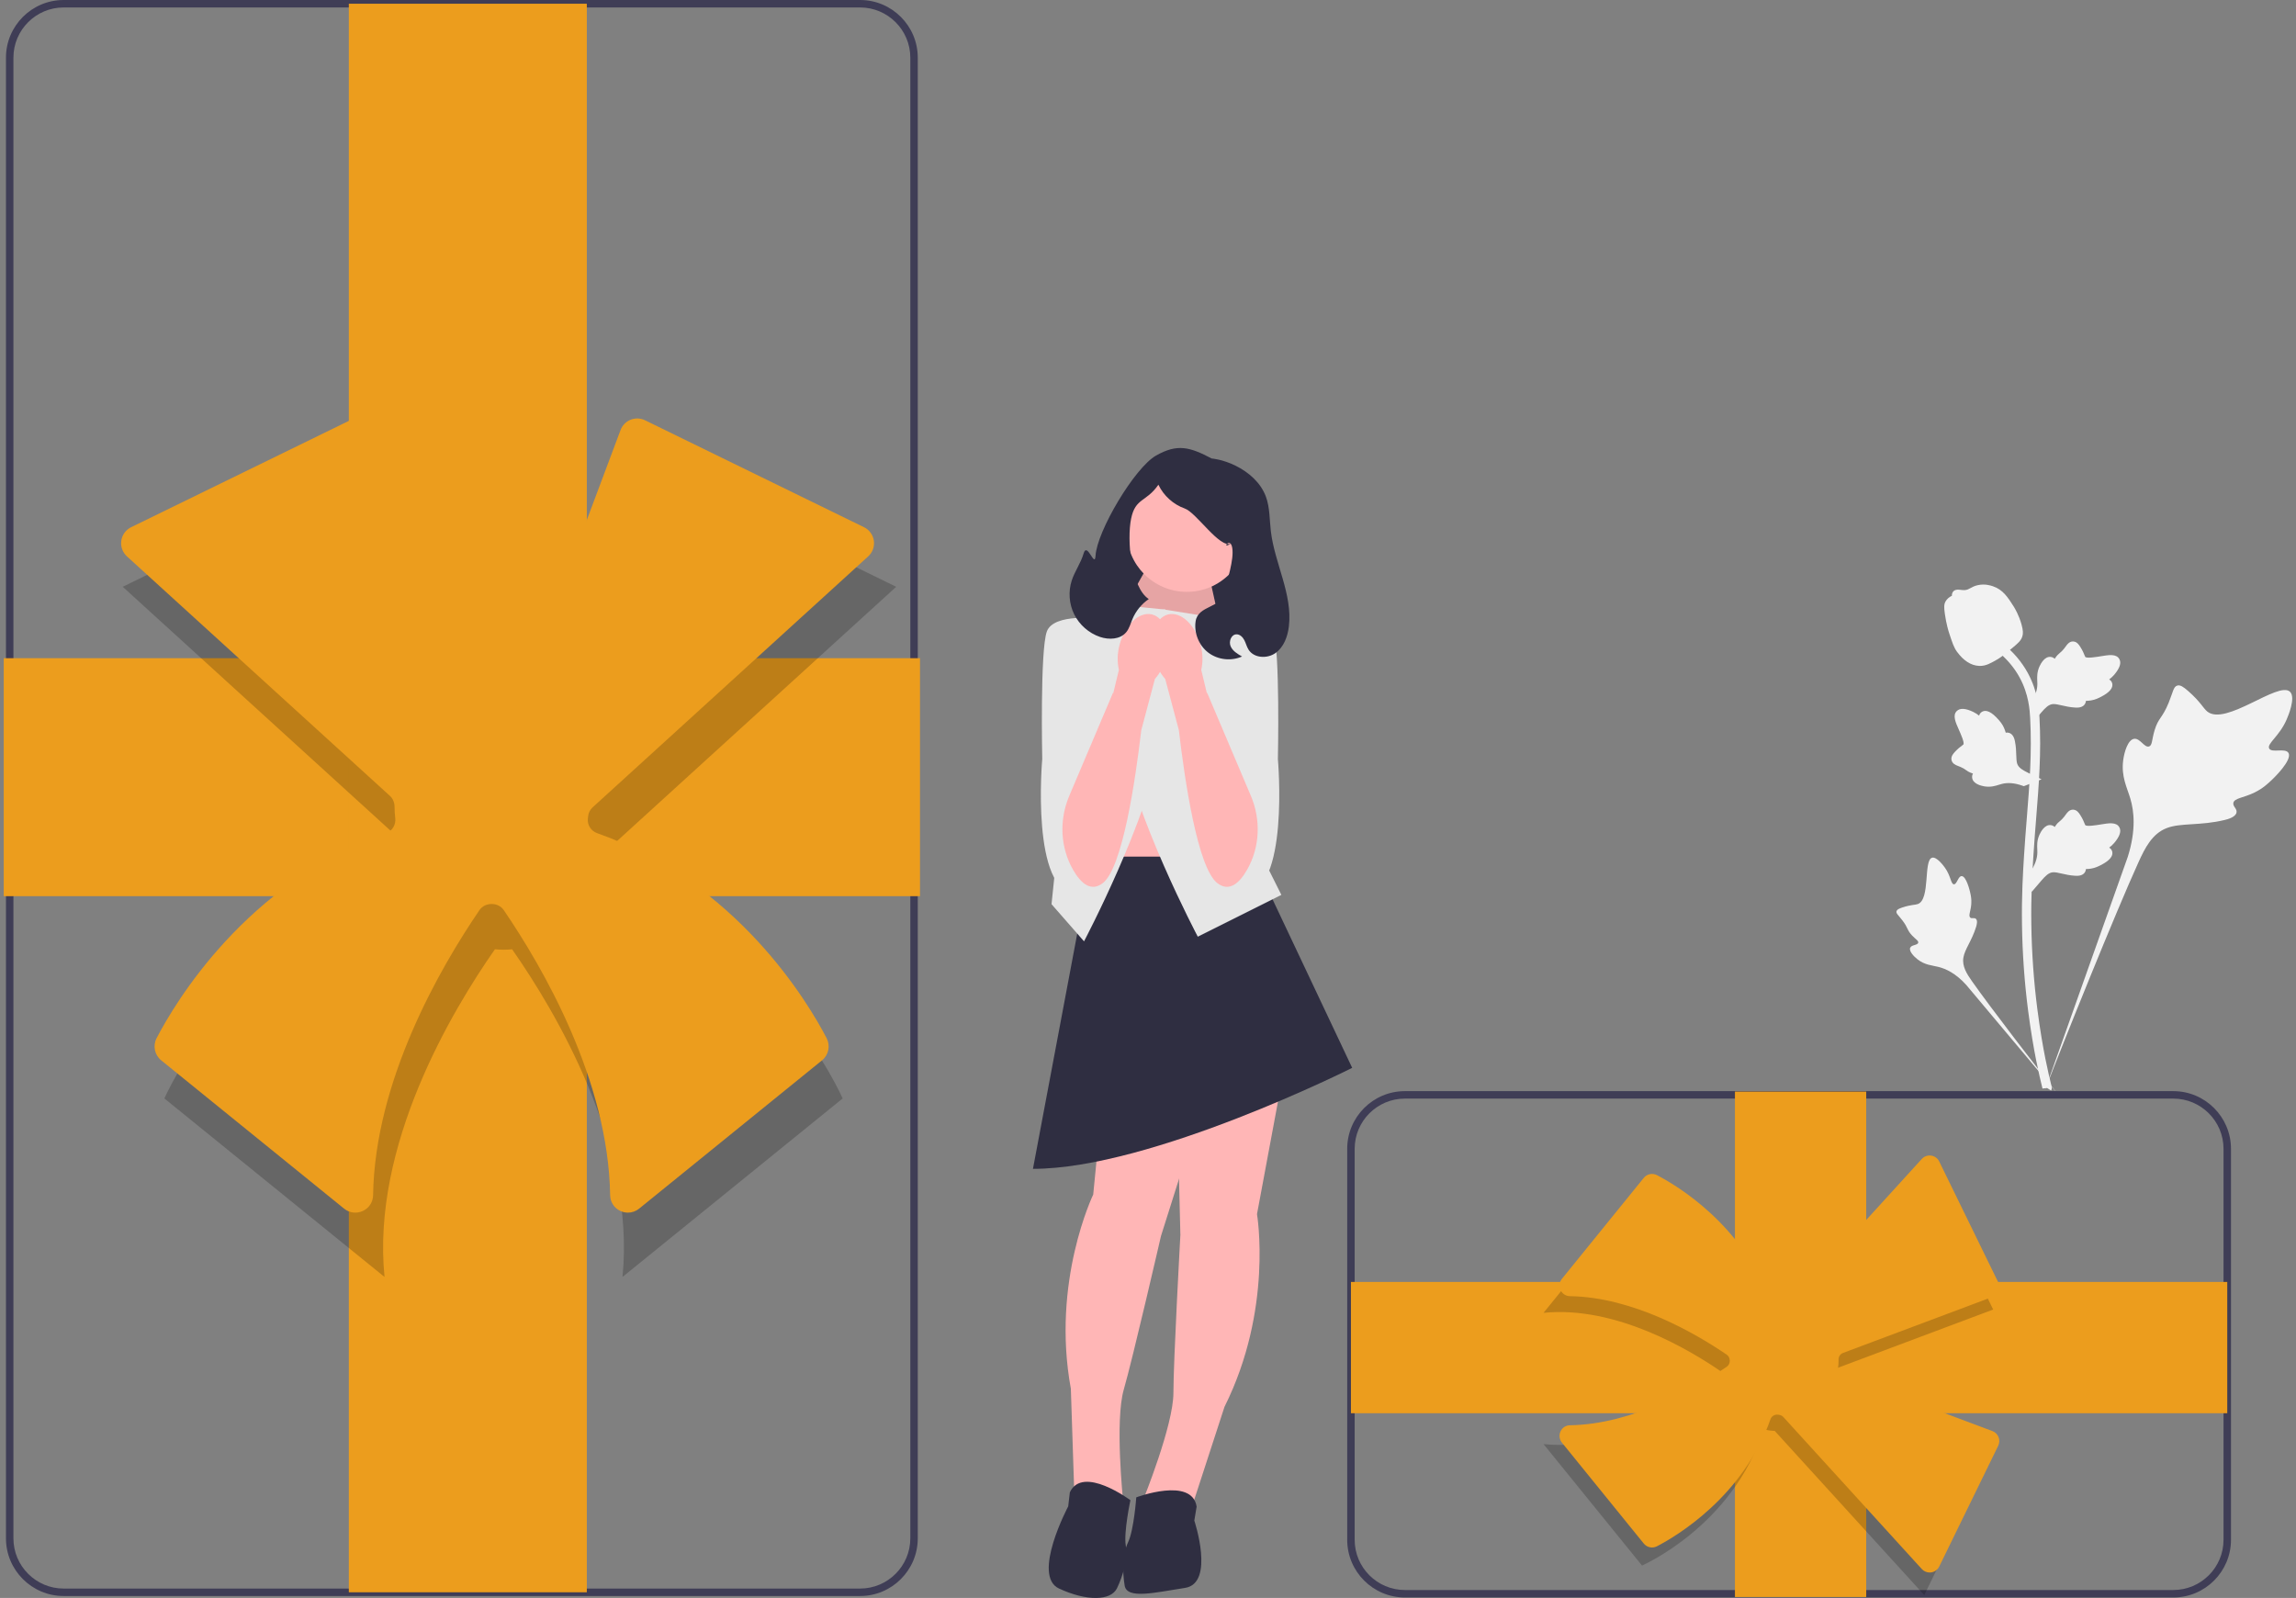 <svg width="523" height="364" viewBox="0 0 523 364" fill="none" xmlns="http://www.w3.org/2000/svg">
    <rect x="0" y="0" width="523" height="364" fill="#808080" stroke="none"/>
    <path d="M195.918 363.555H14.498C7.253 363.555 1.358 357.66 1.358 350.415V13.139C1.358 5.894 7.253 0 14.498 0H195.918C203.163 0 209.057 5.894 209.057 13.139V350.415C209.057 357.66 203.163 363.555 195.918 363.555ZM14.498 1.699C8.189 1.699 3.057 6.831 3.057 13.139V350.415C3.057 356.724 8.189 361.856 14.498 361.856H195.918C202.226 361.856 207.359 356.724 207.359 350.415V13.139C207.359 6.831 202.226 1.699 195.918 1.699H14.498Z" fill="#3F3D56"/>
    <path d="M521.281 171.505C520.564 170.295 517.461 171.59 516.891 170.493C516.323 169.399 519.205 167.733 520.852 163.927C521.149 163.24 523.021 158.915 521.635 157.58C519.009 155.05 506.992 165.49 502.786 162.074C501.863 161.324 501.218 159.827 498.425 157.397C497.313 156.43 496.641 155.994 495.991 156.156C495.068 156.387 494.995 157.622 494.006 160.05C492.522 163.692 491.644 163.472 490.779 166.377C490.138 168.534 490.284 169.788 489.529 170.033C488.46 170.378 487.476 168.091 486.122 168.295C484.74 168.504 483.904 171.168 483.64 173.163C483.145 176.905 484.519 179.375 485.281 181.972C486.109 184.794 486.6 189.086 484.688 195.161L465.766 248.476C469.943 237.536 482.039 207.547 487.122 196.402C488.589 193.185 490.209 189.922 493.536 188.634C496.739 187.394 501.137 188.134 506.745 186.783C507.4 186.626 509.217 186.163 509.446 185.094C509.635 184.21 508.566 183.717 508.73 182.89C508.951 181.779 511.053 181.766 513.636 180.485C515.458 179.582 516.592 178.507 517.568 177.584C517.862 177.305 522.236 173.114 521.281 171.505H521.281V171.505Z" fill="#F2F2F2"/>
    <path d="M446.833 199.571C446.032 199.575 445.773 201.471 445.07 201.434C444.369 201.398 444.383 199.502 442.99 197.596C442.739 197.252 441.156 195.085 440.101 195.38C438.101 195.939 439.758 204.85 436.868 205.928C436.234 206.165 435.313 206.049 433.314 206.719C432.519 206.986 432.111 207.19 432.003 207.556C431.85 208.075 432.435 208.467 433.341 209.653C434.7 211.433 434.339 211.8 435.516 213.063C436.389 214 437.047 214.29 436.949 214.731C436.81 215.355 435.403 215.178 435.113 215.902C434.817 216.641 435.883 217.819 436.786 218.524C438.48 219.847 440.089 219.885 441.583 220.261C443.207 220.669 445.455 221.666 447.886 224.357L468.593 249.028C464.429 243.821 453.2 229.231 449.197 223.521C448.041 221.872 446.907 220.136 447.235 218.131C447.55 216.202 449.183 214.256 450.138 211.114C450.249 210.747 450.547 209.722 450.088 209.301C449.709 208.954 449.158 209.336 448.799 209.016C448.318 208.588 448.918 207.552 449.035 205.915C449.117 204.76 448.917 203.893 448.745 203.148C448.694 202.923 447.899 199.567 446.833 199.571V199.571H446.833V199.571Z" fill="#F2F2F2"/>
    <path d="M462.802 203.156L462.319 198.851L462.54 198.525C463.559 197.015 464.079 195.542 464.085 194.143C464.086 193.92 464.076 193.698 464.065 193.471C464.024 192.573 463.972 191.457 464.554 190.156C464.88 189.43 465.797 187.751 467.175 187.958C467.546 188.01 467.827 188.181 468.04 188.38C468.071 188.33 468.103 188.281 468.138 188.227C468.567 187.572 468.907 187.291 469.234 187.021C469.486 186.813 469.746 186.599 470.153 186.092C470.332 185.869 470.471 185.674 470.588 185.51C470.945 185.013 471.411 184.42 472.232 184.431C473.109 184.472 473.568 185.198 473.873 185.678C474.416 186.534 474.663 187.152 474.826 187.561C474.885 187.711 474.953 187.879 474.987 187.931C475.27 188.347 477.568 187.958 478.434 187.817C480.378 187.493 482.061 187.212 482.754 188.439C483.251 189.316 482.882 190.476 481.624 191.979C481.233 192.446 480.816 192.802 480.446 193.08C480.752 193.263 481.027 193.544 481.138 193.985C481.4 195.028 480.503 196.074 478.473 197.096C477.969 197.352 477.29 197.693 476.339 197.857C475.891 197.934 475.488 197.953 475.143 197.963C475.136 198.163 475.089 198.379 474.967 198.601C474.611 199.256 473.869 199.568 472.75 199.493C471.52 199.429 470.506 199.194 469.613 198.988C468.832 198.809 468.16 198.658 467.632 198.693C466.653 198.772 465.898 199.556 465.012 200.572L462.802 203.156H462.802V203.156Z" fill="#F2F2F2"/>
    <path d="M465.039 177.524L460.997 179.083L460.625 178.952C458.907 178.349 457.349 178.22 455.994 178.569C455.779 178.624 455.567 178.691 455.35 178.758C454.492 179.026 453.425 179.36 452.019 179.127C451.234 178.995 449.377 178.534 449.229 177.148C449.185 176.776 449.279 176.462 449.417 176.205C449.361 176.187 449.305 176.169 449.244 176.149C448.502 175.9 448.144 175.643 447.8 175.395C447.535 175.204 447.262 175.007 446.668 174.742C446.407 174.625 446.183 174.54 445.994 174.468C445.423 174.249 444.732 173.949 444.534 173.152C444.352 172.293 444.937 171.665 445.324 171.248C446.015 170.505 446.549 170.11 446.904 169.849C447.034 169.753 447.179 169.645 447.221 169.599C447.551 169.22 446.593 167.096 446.236 166.294C445.429 164.495 444.731 162.939 445.741 161.957C446.464 161.254 447.68 161.317 449.452 162.152C450.004 162.412 450.454 162.725 450.817 163.013C450.916 162.67 451.118 162.333 451.516 162.114C452.459 161.596 453.698 162.198 455.202 163.902C455.577 164.325 456.079 164.895 456.479 165.773C456.667 166.187 456.788 166.572 456.885 166.904C457.08 166.86 457.301 166.85 457.547 166.912C458.271 167.09 458.761 167.729 458.972 168.83C459.222 170.037 459.252 171.076 459.279 171.993C459.304 172.794 459.328 173.482 459.496 173.984C459.821 174.911 460.771 175.442 461.978 176.041L465.039 177.524L465.038 177.524H465.039V177.524Z" fill="#F2F2F2"/>
    <path d="M462.802 164.842L462.319 160.536L462.54 160.21C463.559 158.701 464.079 157.227 464.085 155.828C464.086 155.606 464.076 155.383 464.065 155.157C464.024 154.259 463.972 153.142 464.554 151.841C464.88 151.116 465.797 149.436 467.175 149.644C467.546 149.696 467.827 149.866 468.04 150.066C468.071 150.016 468.103 149.966 468.138 149.912C468.567 149.257 468.907 148.977 469.234 148.706C469.486 148.499 469.746 148.284 470.153 147.777C470.332 147.555 470.471 147.359 470.588 147.195C470.945 146.698 471.411 146.106 472.232 146.116C473.109 146.158 473.568 146.883 473.873 147.364C474.416 148.22 474.663 148.837 474.826 149.247C474.885 149.397 474.953 149.565 474.987 149.617C475.27 150.033 477.568 149.644 478.434 149.503C480.378 149.178 482.061 148.898 482.754 150.124C483.251 151.001 482.882 152.161 481.624 153.664C481.233 154.132 480.816 154.487 480.446 154.766C480.752 154.949 481.027 155.229 481.138 155.67C481.4 156.714 480.503 157.759 478.473 158.782C477.969 159.038 477.29 159.379 476.339 159.543C475.891 159.62 475.488 159.638 475.143 159.649C475.136 159.848 475.089 160.065 474.967 160.287C474.611 160.942 473.869 161.254 472.75 161.179C471.52 161.114 470.506 160.879 469.613 160.674C468.832 160.495 468.16 160.343 467.632 160.378C466.653 160.457 465.898 161.241 465.012 162.258L462.802 164.842H462.802V164.842Z" fill="#F2F2F2"/>
    <path d="M467.207 248.407L466.304 247.841L466.086 246.8L466.304 247.841L465.253 247.962C465.236 247.864 465.179 247.64 465.093 247.288C464.622 245.364 463.186 239.506 461.989 230.28C461.153 223.84 460.68 217.22 460.583 210.599C460.485 203.968 460.799 198.948 461.05 194.913C461.241 191.87 461.471 188.972 461.698 186.149C462.301 178.607 462.869 171.484 462.446 163.597C462.353 161.836 462.156 158.171 460.015 154.272C458.773 152.01 457.062 150.002 454.93 148.306L456.256 146.639C458.61 148.514 460.503 150.738 461.882 153.249C464.256 157.573 464.47 161.566 464.573 163.485C465.003 171.511 464.428 178.703 463.819 186.317C463.595 189.13 463.364 192.015 463.175 195.046C462.925 199.043 462.615 204.02 462.711 210.566C462.807 217.107 463.275 223.647 464.099 230.006C465.282 239.115 466.696 244.885 467.161 246.781C467.408 247.794 467.46 248.006 467.207 248.407V248.407V248.407Z" fill="#F2F2F2"/>
    <path d="M451.026 151.687C450.939 151.687 450.85 151.685 450.761 151.679C448.948 151.581 447.27 150.496 445.771 148.455C445.068 147.495 444.709 146.399 443.992 144.214C443.88 143.878 443.34 142.169 443.012 139.818C442.796 138.282 442.823 137.639 443.128 137.072C443.466 136.44 444.012 135.999 444.628 135.702C444.601 135.498 444.623 135.288 444.711 135.074C445.074 134.187 446.038 134.303 446.56 134.359C446.824 134.392 447.153 134.436 447.509 134.417C448.068 134.39 448.368 134.224 448.824 133.975C449.259 133.735 449.801 133.438 450.604 133.274C452.188 132.943 453.515 133.392 453.953 133.54C456.255 134.307 457.39 136.097 458.704 138.169C458.966 138.585 459.865 140.098 460.458 142.173C460.887 143.67 460.826 144.335 460.697 144.83C460.435 145.846 459.817 146.428 458.247 147.713C456.606 149.058 455.783 149.731 455.076 150.141C453.431 151.091 452.398 151.687 451.026 151.687V151.687H451.026V151.687Z" fill="#F2F2F2"/>
    <path d="M209.563 149.929H0.853V204.139H209.563V149.929Z" fill="#EC9D1D"/>
    <path d="M133.669 0.85H79.458V362.706H133.669V0.85Z" fill="#EC9D1D"/>
    <path opacity="0.2" d="M135.672 200.057C136.056 198.564 136.285 197.012 136.341 195.413L204.143 133.665L145.866 105.204L120.182 173.695C118.426 173.236 116.594 172.967 114.695 172.967C113.687 172.967 112.702 173.06 111.73 173.193L86.234 105.204L27.958 133.665L93.095 192.986C93.053 193.537 93.011 194.089 93.011 194.652C93.011 196.522 93.272 198.326 93.718 200.057C53.79 212.535 37.445 250.218 37.445 250.218L87.59 290.876C84.599 260.968 102.863 230.35 112.737 216.237C113.383 216.295 114.034 216.336 114.695 216.336C115.356 216.336 116.007 216.295 116.653 216.237C126.527 230.35 144.791 260.968 141.8 290.876L191.945 250.218C191.945 250.218 175.6 212.535 135.673 200.057L135.673 200.057H135.672Z" fill="black"/>
    <path d="M143.035 276.226C142.45 276.226 141.861 276.099 141.304 275.838C139.897 275.182 139.007 273.812 138.983 272.264C138.572 246.045 123.621 220.311 114.746 207.306C114.153 206.438 113.13 205.919 112.007 205.919H112.002C110.839 205.919 109.815 206.438 109.223 207.306C100.348 220.311 85.397 246.045 84.986 272.264C84.961 273.811 84.072 275.182 82.664 275.838C81.243 276.505 79.603 276.303 78.385 275.317L36.706 241.522C35.218 240.315 34.782 238.202 35.668 236.495C39.881 228.382 56.101 201.036 87.933 189.791C89.354 189.289 90.217 187.875 90.031 186.351C89.928 185.5 89.875 184.645 89.875 183.811C89.877 182.815 89.497 181.911 88.832 181.306L28.912 126.735C27.918 125.83 27.438 124.495 27.628 123.165C27.819 121.834 28.654 120.687 29.861 120.097L79.751 95.733C80.774 95.233 81.968 95.189 83.028 95.609C84.087 96.031 84.923 96.885 85.323 97.952L108.455 159.637C108.933 160.91 110.157 161.742 111.547 161.707C112.595 161.683 113.658 161.743 114.718 161.881C116.213 162.081 117.625 161.237 118.148 159.839L141.356 97.952C141.756 96.885 142.593 96.031 143.652 95.609C144.711 95.189 145.906 95.234 146.929 95.733L196.817 120.097C198.025 120.687 198.861 121.834 199.051 123.166C199.241 124.495 198.761 125.83 197.768 126.735L134.99 183.908C134.405 184.44 134.041 185.168 133.965 185.955C133.948 186.125 133.93 186.295 133.91 186.465C133.738 187.896 134.627 189.294 136.025 189.788C167.865 201.03 184.087 228.381 188.301 236.495C189.187 238.202 188.751 240.315 187.263 241.522L145.583 275.317C144.843 275.917 143.945 276.226 143.035 276.226H143.035H143.035Z" fill="#EC9D1D"/>
    <path d="M495.052 363.888H320.017C312.772 363.888 306.877 357.993 306.877 350.748V261.689C306.877 254.444 312.772 248.55 320.017 248.55H495.052C502.297 248.55 508.191 254.444 508.191 261.689V350.748C508.191 357.993 502.297 363.888 495.052 363.888V363.888ZM320.017 250.249C313.708 250.249 308.576 255.381 308.576 261.689V350.748C308.576 357.057 313.708 362.189 320.017 362.189H495.052C501.36 362.189 506.492 357.057 506.492 350.748V261.689C506.492 255.381 501.36 250.249 495.052 250.249H320.017Z" fill="#3F3D56"/>
    <path d="M425.103 248.651H395.198V363.785H425.103V248.651Z" fill="#EC9D1D"/>
    <path d="M507.342 292.014H307.727V321.919H507.342V292.014Z" fill="#EC9D1D"/>
    <path opacity="0.2" d="M401.697 325.572C402.521 325.784 403.377 325.91 404.259 325.941L438.322 363.343L454.022 331.196L416.239 317.027C416.492 316.059 416.641 315.048 416.641 314C416.641 313.444 416.59 312.901 416.516 312.365L454.022 298.3L438.322 266.152L405.598 302.085C405.294 302.061 404.989 302.038 404.679 302.038C403.647 302.038 402.652 302.183 401.697 302.428C394.813 280.403 374.026 271.386 374.026 271.386L351.598 299.048C368.096 297.398 384.986 307.473 392.771 312.92C392.74 313.276 392.717 313.635 392.717 314C392.717 314.365 392.74 314.724 392.771 315.081C384.986 320.527 368.096 330.602 351.598 328.953L374.026 356.615C374.026 356.615 394.813 347.598 401.697 325.572L401.697 325.572V325.572Z" fill="black"/>
    <path d="M439.55 358.2C438.873 358.2 438.222 357.917 437.758 357.408L406.218 322.775C405.957 322.49 405.579 322.309 405.151 322.266L405.015 322.252C404.245 322.166 403.542 322.583 403.301 323.267C397.075 340.917 381.918 349.9 377.422 352.233C376.408 352.76 375.15 352.495 374.429 351.603L355.784 328.608C355.193 327.88 355.074 326.898 355.472 326.045C355.865 325.205 356.682 324.675 357.604 324.661C372.018 324.438 386.18 316.211 393.339 311.327C393.77 311.032 394.027 310.525 394.026 309.969C394.027 309.388 393.77 308.881 393.339 308.587C386.181 303.703 372.021 295.476 357.604 295.253C356.681 295.239 355.865 294.708 355.472 293.868C355.074 293.015 355.193 292.033 355.784 291.305L374.429 268.31C375.151 267.42 376.41 267.155 377.421 267.679C381.918 270.013 397.071 278.995 403.298 296.639C403.539 297.323 404.228 297.749 404.922 297.666C405.678 297.57 406.43 297.549 407.157 297.602L437.758 264C438.3 263.406 439.099 263.118 439.895 263.233C440.691 263.348 441.377 263.847 441.73 264.569L455.172 292.093C455.471 292.706 455.498 293.421 455.245 294.055C454.993 294.688 454.482 295.188 453.844 295.427L419.814 308.188C419.188 308.423 418.779 309.035 418.796 309.71L418.799 309.956C418.799 310.486 418.762 311.024 418.69 311.557C418.596 312.242 419.024 312.924 419.706 313.18L453.844 325.982C454.483 326.222 454.994 326.722 455.246 327.356C455.498 327.989 455.471 328.704 455.172 329.317L441.73 356.84C441.377 357.563 440.691 358.062 439.895 358.176C439.78 358.192 439.665 358.2 439.55 358.2V358.2Z" fill="#EC9D1D"/>
    <path d="M281.025 145.837H253.651V136.823C253.651 121.715 265.917 109.449 281.025 109.449H281.025V145.837V145.837Z" fill="#2F2E41"/>
    <path d="M274.958 129.01L279.665 150.18L252.084 145.6L263.323 125.579L274.958 129.01Z" fill="#FFB6B6"/>
    <path opacity="0.1" d="M274.958 129.01L279.665 150.18L252.084 145.6L263.323 125.579L274.958 129.01Z" fill="black"/>
    <path d="M274.958 174.233H248.516V213.368H274.958V174.233Z" fill="#FFB6B6"/>
    <path d="M292.145 245.362L286.328 276.564C286.328 276.564 290.03 298.247 278.924 320.458L271.52 343.199L260.415 341.612C260.415 341.612 267.29 324.689 267.29 317.285C267.29 309.881 268.876 281.324 268.876 281.324L268.083 248.737L292.145 245.362V245.362Z" fill="#FFB6B6"/>
    <path d="M258.828 341.083C258.828 341.083 271.52 336.324 272.578 343.199L272.049 346.372C272.049 346.372 276.808 360.65 269.933 361.708C263.058 362.766 256.712 364.352 256.183 361.179C255.654 358.006 255.663 354.045 256.981 351.266C258.299 348.487 258.828 341.083 258.828 341.083V341.083Z" fill="#2F2E41"/>
    <path d="M252.111 240.522L249.021 272.111C249.021 272.111 239.435 291.909 243.926 316.333L244.713 340.235L255.822 341.8C255.822 341.8 253.925 323.632 255.984 316.521C258.043 309.409 264.461 281.537 264.461 281.537L274.286 250.456L252.111 240.522V240.522V240.522Z" fill="#FFB6B6"/>
    <path d="M257.493 341.733C257.493 341.733 246.626 333.631 243.698 339.941L243.323 343.136C243.323 343.136 234.931 358.928 241.24 361.856C247.55 364.784 253.054 364.672 254.444 361.772C255.835 358.871 256.928 355.064 256.435 352.028C255.942 348.992 257.493 341.733 257.493 341.733L257.493 341.733V341.733Z" fill="#2F2E41"/>
    <path d="M285.27 195.122L308.011 243.247C308.011 243.247 262.266 266.252 235.294 266.252L248.686 195.122H285.27L285.27 195.122V195.122Z" fill="#2F2E41"/>
    <path d="M264.91 138.8L278.131 140.915L277.073 174.232L291.881 203.848L272.842 213.367C272.842 213.367 258.035 185.338 255.391 167.886C252.746 150.434 254.333 137.742 254.333 137.742L264.91 138.8L264.91 138.8V138.8Z" fill="#E6E6E6"/>
    <path d="M254.861 139.858L241.64 141.973L242.698 175.29L239.525 205.963L246.929 214.425C246.929 214.425 261.736 186.396 264.381 168.944C267.025 151.492 265.438 138.8 265.438 138.8L254.861 139.857L254.861 139.858V139.858Z" fill="#E6E6E6"/>
    <path d="M275.222 141.71L278.131 140.916C278.131 140.916 288.443 139.594 290.03 143.825C291.616 148.056 291.087 172.911 291.087 172.911C291.087 172.911 293.816 203.418 283.197 203.766C272.578 204.113 274.693 178.729 274.693 178.729L275.222 141.71V141.71Z" fill="#E6E6E6"/>
    <path d="M270.343 134.82C277.902 134.82 284.03 128.692 284.03 121.133C284.03 113.574 277.902 107.446 270.343 107.446C262.784 107.446 256.656 113.574 256.656 121.133C256.656 128.692 262.784 134.82 270.343 134.82Z" fill="#FFB6B6"/>
    <path d="M266.061 139.97C268.997 139.225 272.326 142.361 273.497 146.976C273.99 148.813 274.036 150.742 273.631 152.601L274.893 157.847L274.986 157.842L284.938 181.296C287.251 186.749 287.007 193.01 284.056 198.146C282.3 201.201 279.995 203.255 277.289 201.159C272.799 197.679 269.866 177.758 268.527 166.314L265.43 154.682C264.187 153.241 263.308 151.523 262.865 149.672C261.694 145.059 263.125 140.715 266.061 139.97H266.061V139.97Z" fill="#FFB6B6"/>
    <path d="M253.275 141.71L250.366 140.916C250.366 140.916 240.054 139.594 238.467 143.825C236.881 148.056 237.41 172.911 237.41 172.911C237.41 172.911 234.681 203.418 245.3 203.766C255.919 204.113 253.804 178.729 253.804 178.729L253.275 141.71V141.71Z" fill="#E6E6E6"/>
    <path d="M262.436 139.97C259.5 139.225 256.171 142.361 255 146.976C254.507 148.813 254.461 150.742 254.866 152.601L253.604 157.847L253.512 157.842L243.56 181.296C241.246 186.749 241.49 193.01 244.441 198.146C246.197 201.201 248.502 203.255 251.208 201.159C255.698 197.679 258.631 177.758 259.971 166.314L263.067 154.682C264.31 153.241 265.189 151.523 265.632 149.672C266.803 145.059 265.372 140.715 262.436 139.97H262.436V139.97Z" fill="#FFB6B6"/>
    <path d="M244.139 132.206C244.835 130.089 246.21 128.236 246.825 126.094C247.641 123.25 249.379 129.559 249.549 126.605C249.871 120.991 258.44 106.548 263.332 103.774C268.224 101 271.034 101.836 276.018 104.442C276.018 104.442 278.437 104.596 281.449 106.083C284.461 107.57 287.172 109.951 288.343 113.099C289.272 115.594 289.169 118.335 289.479 120.979C290.344 128.346 294.473 135.352 293.587 142.716C293.31 145.013 292.437 147.389 290.558 148.741C288.68 150.092 285.645 149.945 284.408 147.989C283.986 147.322 283.808 146.53 283.446 145.828C283.085 145.126 282.431 144.471 281.642 144.493C280.455 144.526 279.852 146.118 280.319 147.209C280.787 148.3 281.887 148.958 282.919 149.544C280.46 150.65 277.411 150.306 275.26 148.679C273.11 147.053 271.949 144.211 272.345 141.545C272.903 137.787 278.377 138.564 279.022 134.82C279.492 132.095 281.14 127.534 280.691 124.805C280.242 122.076 278.085 125.381 280.358 123.804C277.858 125.009 272.511 116.765 269.894 115.842C267.277 114.918 265.058 112.919 263.868 110.412C261.093 114.436 258.651 113.343 257.657 118.129C256.663 122.915 257.582 133.788 261.675 136.46C260.037 137.577 258.731 139.176 257.963 141.004C257.527 142.039 257.245 143.172 256.522 144.032C255.142 145.675 252.594 145.775 250.562 145.084C248.043 144.228 245.89 142.347 244.702 139.966C243.515 137.585 243.308 134.734 244.139 132.206L244.139 132.206L244.139 132.206Z" fill="#2F2E41"/>
</svg>
